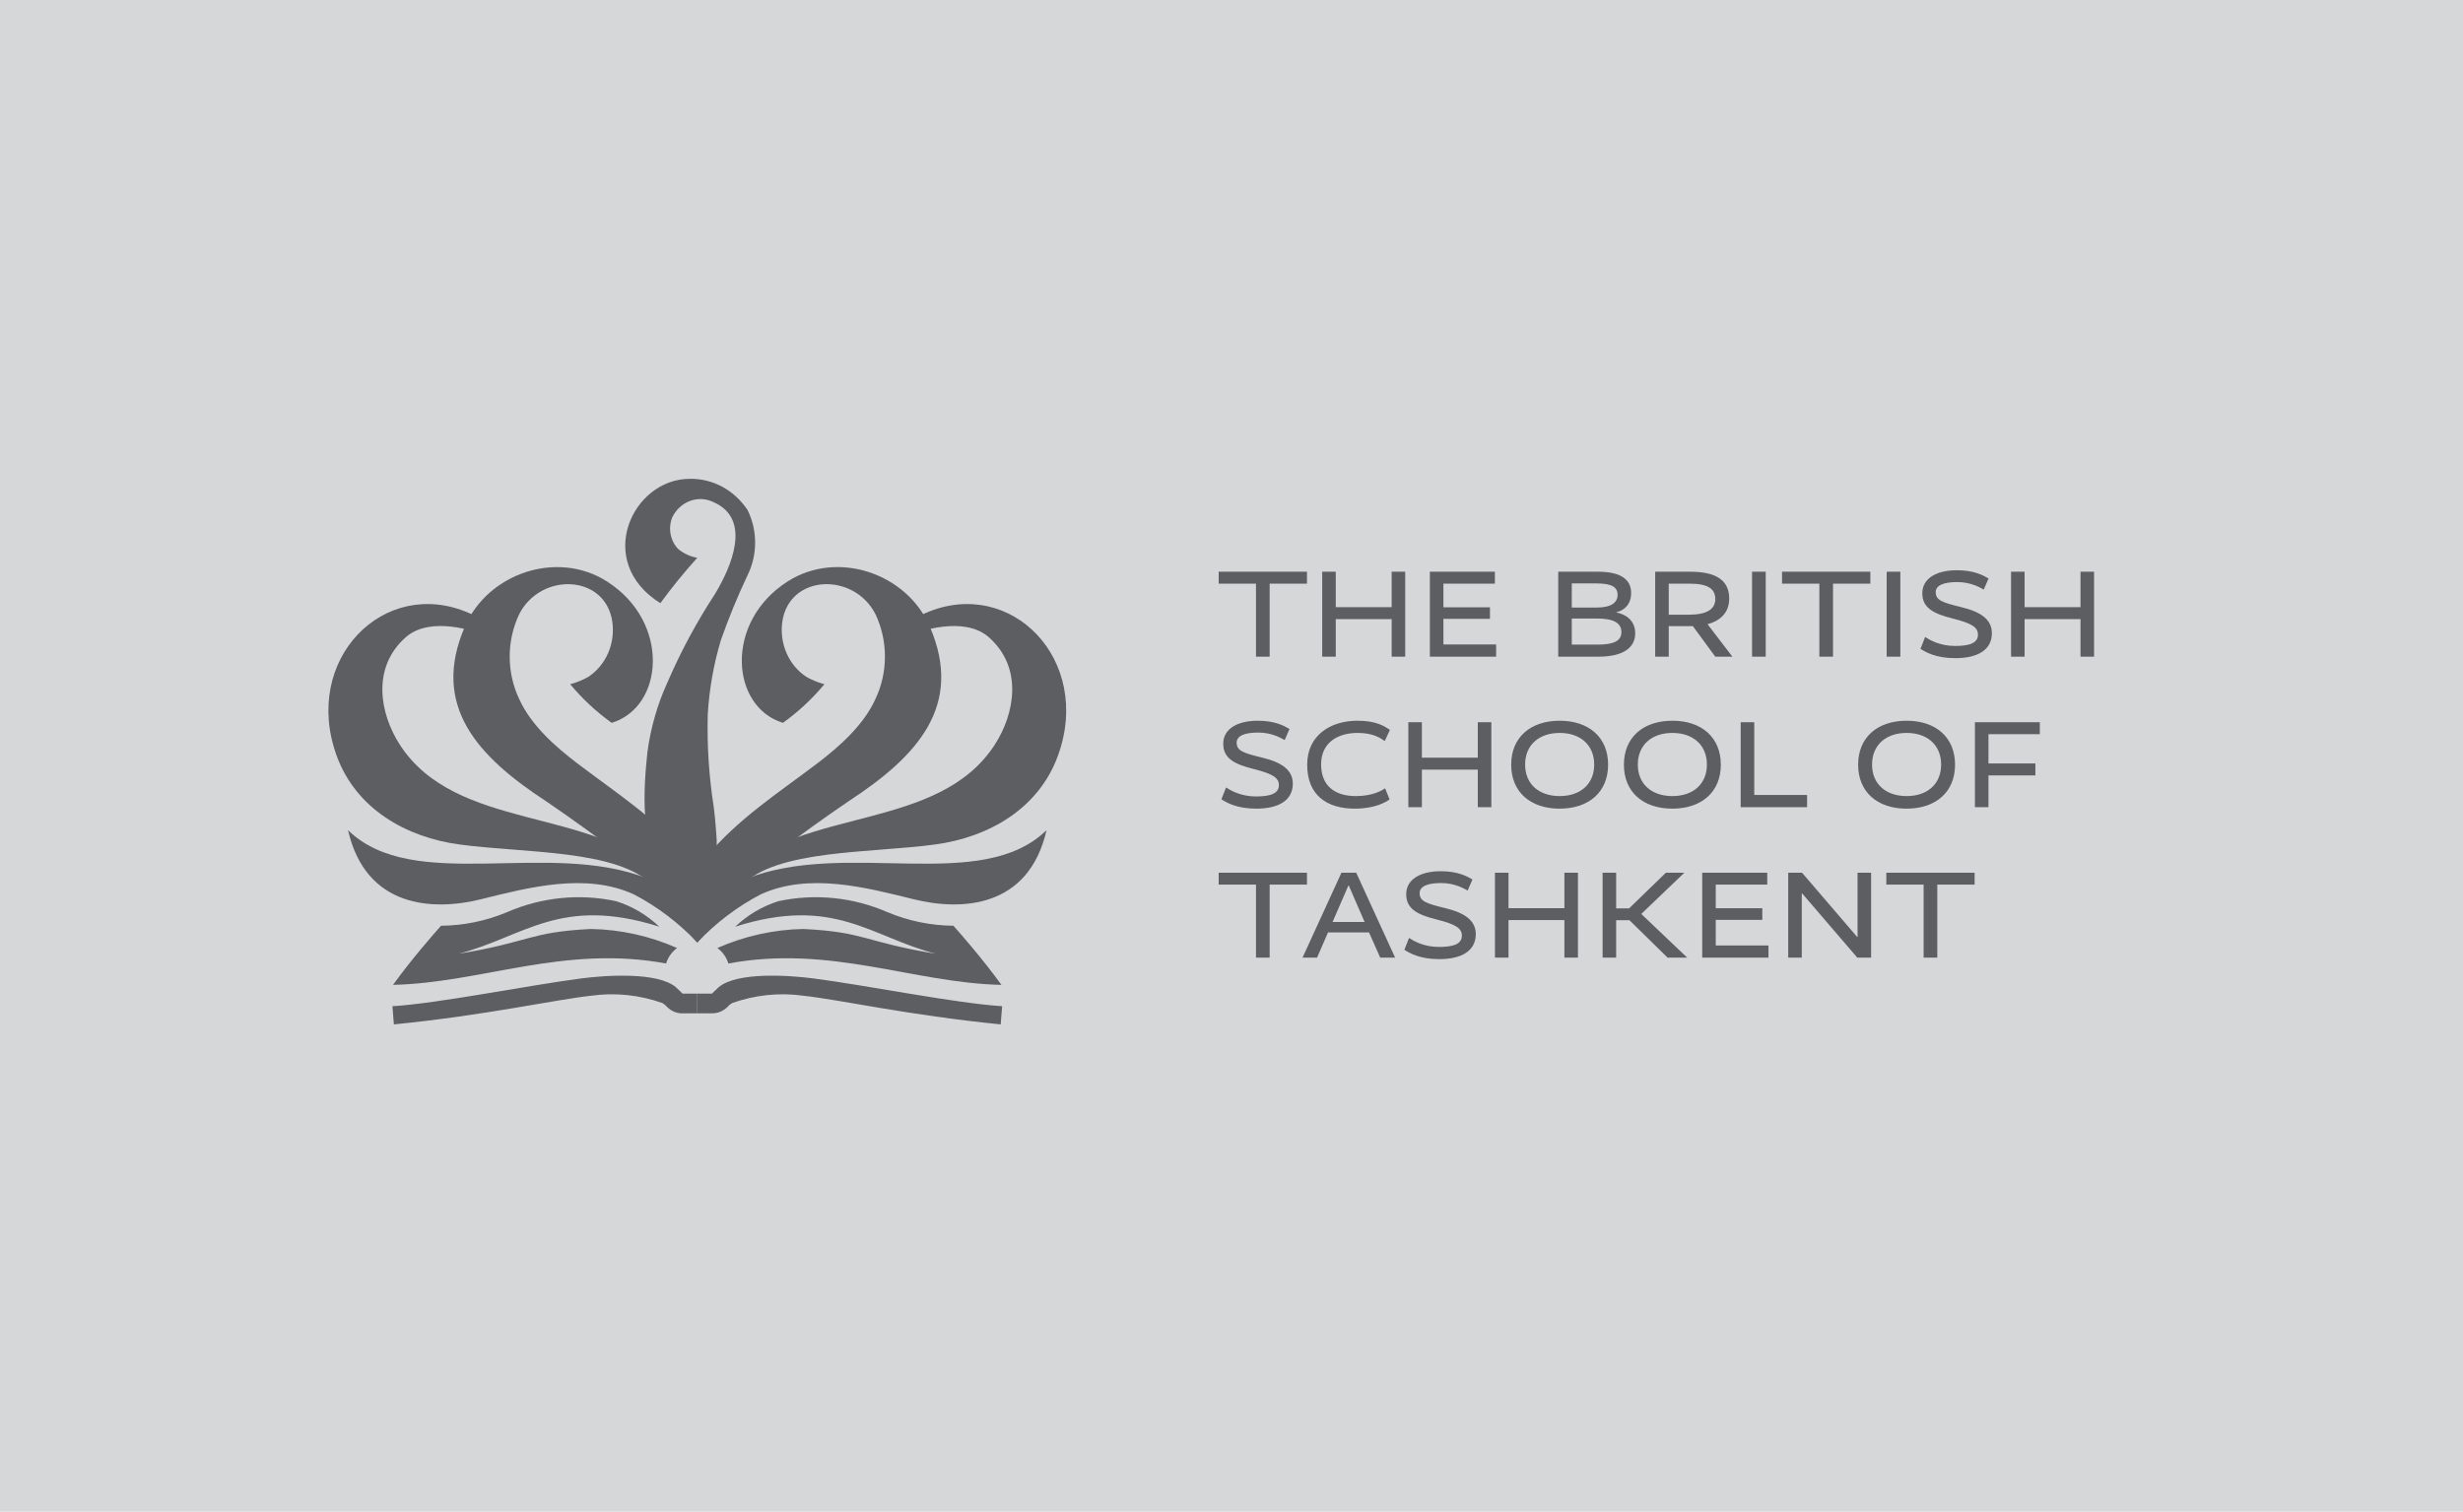 <svg width="360" height="221" viewBox="0 0 360 221" fill="none" xmlns="http://www.w3.org/2000/svg">
<rect width="360" height="221" fill="#D6D7D8"/>
<path d="M94.739 128.466C80.125 122.661 60.437 130.721 50.867 121.357C53.473 132.779 63.328 133.184 70.267 131.469C77.332 129.718 85.603 127.543 92.623 130.736C96.061 132.529 99.201 134.91 101.918 137.785C100.234 132.885 94.739 128.476 94.739 128.476" fill="#5C5E62"/>
<path d="M109.096 128.466C123.709 122.661 143.401 130.721 152.968 121.357C150.362 132.779 140.507 133.184 133.568 131.469C126.503 129.718 118.232 127.543 111.212 130.736C107.774 132.528 104.634 134.91 101.918 137.785C103.601 132.885 109.096 128.476 109.096 128.476" fill="#5C5E62"/>
<path d="M107.207 127.812C117.499 117.915 137.192 121.552 145.403 108.862C148.303 104.377 149.581 97.606 144.522 93.153C140.82 89.896 133.987 92.511 133.987 92.511L133.491 90.407C133.642 90.335 135.191 89.662 135.346 89.595C147.731 84.235 159.729 96.427 154.637 110.461C151.816 118.232 144.519 122.398 136.679 123.454C127.242 124.738 113.5 124.15 108.383 129.474C103.265 134.799 101.926 136.042 101.926 136.042C101.926 136.042 102.585 132.266 107.213 127.816" fill="#5C5E62"/>
<path d="M96.63 127.812C86.338 117.915 66.645 121.552 58.434 108.862C55.534 104.377 54.256 97.606 59.315 93.153C63.017 89.896 69.851 92.511 69.851 92.511L70.346 90.407C70.195 90.335 68.647 89.662 68.492 89.595C56.106 84.235 44.108 96.427 49.2 110.461C52.021 118.232 59.318 122.398 67.156 123.454C76.594 124.738 90.335 124.15 95.453 129.474C100.57 134.799 101.91 136.042 101.91 136.042C101.91 136.042 101.251 132.266 96.622 127.816" fill="#5C5E62"/>
<path d="M102.811 133.321C109.623 127.52 116.718 122.109 124.066 117.109C134.035 110.596 140.915 103.195 135.895 91.588C132.522 83.796 122.421 80.375 115.165 84.974C105.814 90.901 106.785 103.339 114.438 105.667C116.676 104.069 118.712 102.173 120.499 100.025C119.585 99.783 118.701 99.423 117.868 98.954C116.609 98.131 115.603 96.932 114.976 95.505C114.349 94.079 114.128 92.488 114.34 90.929C115.326 83.924 124.828 83.605 127.969 89.805C128.878 91.73 129.349 93.855 129.345 96.01C129.341 98.165 128.862 100.288 127.947 102.209C126.232 105.986 122.739 109.098 119.518 111.552C113.72 115.963 107.834 119.695 103.088 125.443C101.753 127.059 104.104 128.569 103.261 130.476C103.148 130.72 103.048 130.971 102.96 131.226C102.85 131.915 102.8 132.614 102.809 133.312" fill="#5C5E62"/>
<path d="M100.883 131.227C100.794 130.972 100.694 130.722 100.582 130.478C99.739 128.569 102.087 127.06 100.755 125.444C96.01 119.696 90.122 115.964 84.326 111.554C81.102 109.099 77.607 105.987 75.897 102.212C74.982 100.291 74.503 98.167 74.5 96.013C74.496 93.858 74.969 91.732 75.878 89.808C79.016 83.606 88.521 83.924 89.505 90.932C89.717 92.49 89.496 94.081 88.87 95.508C88.243 96.934 87.238 98.133 85.979 98.957C85.145 99.427 84.26 99.786 83.345 100.028C85.132 102.177 87.169 104.074 89.407 105.673C97.063 103.344 98.033 90.906 88.68 84.98C81.424 80.378 71.323 83.799 67.952 91.591C62.932 103.193 69.812 110.594 79.781 117.112C87.129 122.111 94.224 127.523 101.035 133.323C101.044 132.624 100.994 131.926 100.884 131.237" fill="#5C5E62"/>
<path d="M104.656 121.367C104.581 120.235 104.464 119.108 104.327 117.996C103.62 113.504 103.326 108.95 103.451 104.398C103.672 100.723 104.315 97.091 105.367 93.584C106.503 90.344 107.806 87.173 109.27 84.085C109.994 82.618 110.372 80.984 110.372 79.325C110.372 77.667 109.994 76.033 109.27 74.566C108.316 73.124 107.045 71.954 105.568 71.158C104.091 70.363 102.454 69.966 100.8 70.002C92.427 70.002 86.781 82.092 96.519 88.18C98.206 85.867 100.007 83.652 101.917 81.546C100.91 81.372 99.959 80.937 99.146 80.28C98.573 79.694 98.18 78.936 98.021 78.107C97.862 77.278 97.945 76.416 98.257 75.638C98.801 74.505 99.736 73.641 100.865 73.227C101.993 72.813 103.229 72.881 104.312 73.416C109.974 75.933 106.831 82.942 104.542 86.777C101.844 90.889 99.498 95.251 97.532 99.812C96.065 103.033 95.083 106.481 94.622 110.028C94.032 115.58 93.55 123.44 97.097 128.108C99.054 130.676 99.64 133.023 100.913 135.992C100.744 135.604 103.235 131.785 103.5 131.109C104.596 128 104.991 124.66 104.653 121.358" fill="#5C5E62"/>
<path d="M101.921 137.778L98.058 133.154L96.93 130.441L105.179 131.603L108.691 131.324L103.044 136.449L101.921 137.778Z" fill="#5C5E62"/>
<path d="M101.921 137.778L98.058 133.154L96.93 130.441L105.179 131.603L108.691 131.324L103.044 136.449L101.921 137.778Z" fill="#5C5E62"/>
<path d="M86.401 135.806C77.301 136.256 77.549 137.707 67.028 139.432C76.582 136.967 81.905 130.892 96.367 135.471C94.55 133.753 92.401 132.483 90.072 131.75C84.715 130.596 79.158 131.154 74.098 133.356C71.028 134.638 67.763 135.309 64.465 135.335C63.392 136.535 60.207 140.163 57.445 143.978C70.398 143.689 82.438 138.084 97.354 140.854C97.647 139.933 98.213 139.139 98.966 138.59C94.975 136.829 90.71 135.886 86.392 135.808" fill="#5C5E62"/>
<path d="M99.769 145.257L98.795 144.326C96.077 142.037 88.434 142.58 84.924 143.042C77.269 144.033 64.144 146.681 57.352 147.103L57.361 147.117L57.57 149.758C71.266 148.385 80.811 146.187 86.443 145.559C89.937 145.079 93.487 145.449 96.828 146.639C97.089 146.797 97.325 146.998 97.526 147.235C98.134 147.826 98.929 148.151 99.751 148.142H101.914V145.262L99.769 145.257Z" fill="#5C5E62"/>
<path d="M139.361 135.334C136.064 135.309 132.799 134.638 129.728 133.355C124.669 131.154 119.112 130.596 113.756 131.75C111.427 132.484 109.278 133.754 107.461 135.472C121.921 130.893 127.245 136.97 136.798 139.435C126.279 137.708 126.527 136.256 117.427 135.809C113.109 135.887 108.842 136.83 104.852 138.591C105.605 139.139 106.172 139.933 106.465 140.854C121.381 138.087 133.42 143.692 146.374 143.981C143.612 140.166 140.427 136.537 139.354 135.336" fill="#5C5E62"/>
<path d="M146.474 147.115L146.482 147.099C139.689 146.675 126.564 144.027 118.908 143.038C115.398 142.582 107.755 142.038 105.038 144.322L104.061 145.253H101.918V148.133H104.079C104.901 148.144 105.697 147.823 106.305 147.234C106.507 146.997 106.743 146.796 107.005 146.64C110.346 145.448 113.897 145.078 117.391 145.56C123.026 146.187 132.57 148.384 146.265 149.757L146.474 147.115Z" fill="#5C5E62"/>
<path d="M191.032 83.58V85.326H185.578V96H183.58V85.326H178.126V83.58H191.032ZM205.39 83.58V96H203.41V90.51H195.238V96H193.258V83.58H195.238V88.764H203.41V83.58H205.39ZM218.498 83.58V85.326H210.974V88.782H217.778V90.474H210.974V94.218H218.678V96H208.994V83.58H218.498ZM239.007 92.58C239.007 94.596 237.387 96 233.607 96H227.757V83.58H233.589C237.009 83.58 238.413 84.786 238.413 86.694C238.413 88.368 237.387 89.25 236.253 89.502V89.538C237.675 89.808 239.007 90.726 239.007 92.58ZM236.433 86.946C236.433 85.83 235.551 85.29 233.373 85.29H229.737V88.818H233.373C235.497 88.818 236.433 88.098 236.433 86.946ZM236.991 92.418C236.991 91.14 235.965 90.42 233.427 90.42H229.737V94.236H233.553C236.001 94.236 236.991 93.606 236.991 92.418ZM253.214 96H250.712L247.436 91.536C247.328 91.536 247.202 91.536 247.076 91.536H243.908V96H241.928V83.58H247.076C250.946 83.58 252.746 84.912 252.746 87.504C252.746 89.376 251.666 90.69 249.578 91.248L253.214 96ZM250.712 87.576C250.712 86.064 249.596 85.326 247.004 85.326H243.908V89.862H246.878C249.506 89.862 250.712 89.034 250.712 87.576ZM258.084 83.58V96H256.086V83.58H258.084ZM273.375 83.58V85.326H267.921V96H265.923V85.326H260.469V83.58H273.375ZM277.761 83.58V96H275.763V83.58H277.761ZM290.654 84.57L289.952 86.19C289.358 85.866 288.062 85.092 286.064 85.092C284.066 85.092 282.932 85.578 282.932 86.568C282.932 87.756 283.886 88.08 286.694 88.764C289.52 89.448 291.14 90.564 291.14 92.562C291.14 94.92 289.196 96.216 285.794 96.216C282.95 96.216 281.456 95.334 280.7 94.848L281.384 93.12C281.96 93.498 283.472 94.434 285.758 94.434C287.918 94.434 289.106 93.984 289.106 92.778C289.106 91.716 288.224 91.122 285.416 90.42C282.608 89.718 280.97 88.872 280.97 86.73C280.97 84.588 282.986 83.364 286.028 83.364C288.62 83.364 289.934 84.156 290.654 84.57ZM306.074 83.58V96H304.094V90.51H295.922V96H293.942V83.58H295.922V88.764H304.094V83.58H306.074ZM188.476 106.57L187.774 108.19C187.18 107.866 185.884 107.092 183.886 107.092C181.888 107.092 180.754 107.578 180.754 108.568C180.754 109.756 181.708 110.08 184.516 110.764C187.342 111.448 188.962 112.564 188.962 114.562C188.962 116.92 187.018 118.216 183.616 118.216C180.772 118.216 179.278 117.334 178.522 116.848L179.206 115.12C179.782 115.498 181.294 116.434 183.58 116.434C185.74 116.434 186.928 115.984 186.928 114.778C186.928 113.716 186.046 113.122 183.238 112.42C180.43 111.718 178.792 110.872 178.792 108.73C178.792 106.588 180.808 105.364 183.85 105.364C186.442 105.364 187.756 106.156 188.476 106.57ZM191.062 111.79C191.062 107.47 194.5 105.364 198.388 105.364C201.232 105.364 202.348 106.174 203.158 106.696L202.402 108.334C201.736 107.884 200.71 107.146 198.424 107.146C195.436 107.146 193.096 108.64 193.096 111.736C193.096 114.94 195.166 116.38 198.172 116.38C200.62 116.38 201.97 115.57 202.456 115.246L203.104 116.866C202.546 117.28 200.926 118.216 198.028 118.216C193.996 118.216 191.062 116.308 191.062 111.79ZM217.979 105.58V118H215.999V112.51H207.827V118H205.847V105.58H207.827V110.764H215.999V105.58H217.979ZM235.047 111.79C235.047 115.768 232.257 118.216 227.955 118.216C223.671 118.216 220.881 115.768 220.881 111.79C220.881 107.812 223.671 105.364 227.973 105.364C232.257 105.364 235.047 107.812 235.047 111.79ZM233.013 111.772C233.013 108.91 230.979 107.146 227.973 107.146C224.949 107.146 222.915 108.91 222.915 111.772C222.915 114.634 224.949 116.38 227.973 116.38C230.979 116.38 233.013 114.634 233.013 111.772ZM251.521 111.79C251.521 115.768 248.731 118.216 244.429 118.216C240.145 118.216 237.355 115.768 237.355 111.79C237.355 107.812 240.145 105.364 244.447 105.364C248.731 105.364 251.521 107.812 251.521 111.79ZM249.487 111.772C249.487 108.91 247.453 107.146 244.447 107.146C241.423 107.146 239.389 108.91 239.389 111.772C239.389 114.634 241.423 116.38 244.447 116.38C247.453 116.38 249.487 114.634 249.487 111.772ZM256.406 105.58V116.218H264.128V118H254.426V105.58H256.406ZM285.757 111.79C285.757 115.768 282.967 118.216 278.665 118.216C274.381 118.216 271.591 115.768 271.591 111.79C271.591 107.812 274.381 105.364 278.683 105.364C282.967 105.364 285.757 107.812 285.757 111.79ZM283.723 111.772C283.723 108.91 281.689 107.146 278.683 107.146C275.659 107.146 273.625 108.91 273.625 111.772C273.625 114.634 275.659 116.38 278.683 116.38C281.689 116.38 283.723 114.634 283.723 111.772ZM298.147 105.58V107.326H290.641V111.61H297.499V113.356H290.641V118H288.661V105.58H298.147ZM191.032 127.58V129.326H185.578V140H183.58V129.326H178.126V127.58H191.032ZM198.229 127.58L203.917 140H201.739L200.101 136.31H194.107L192.505 140H190.381L196.069 127.58H198.229ZM199.453 134.78L197.131 129.434H197.095L194.773 134.78H199.453ZM215.219 128.57L214.517 130.19C213.923 129.866 212.627 129.092 210.629 129.092C208.631 129.092 207.497 129.578 207.497 130.568C207.497 131.756 208.451 132.08 211.259 132.764C214.085 133.448 215.705 134.564 215.705 136.562C215.705 138.92 213.761 140.216 210.359 140.216C207.515 140.216 206.021 139.334 205.265 138.848L205.949 137.12C206.525 137.498 208.037 138.434 210.323 138.434C212.483 138.434 213.671 137.984 213.671 136.778C213.671 135.716 212.789 135.122 209.981 134.42C207.173 133.718 205.535 132.872 205.535 130.73C205.535 128.588 207.551 127.364 210.593 127.364C213.185 127.364 214.499 128.156 215.219 128.57ZM230.639 127.58V140H228.659V134.51H220.487V140H218.507V127.58H220.487V132.764H228.659V127.58H230.639ZM236.223 127.58V132.8H238.113L243.495 127.58H246.195L239.895 133.61L246.609 140H243.747L238.167 134.528H236.223V140H234.243V127.58H236.223ZM258.305 127.58V129.326H250.781V132.782H257.585V134.474H250.781V138.218H258.485V140H248.801V127.58H258.305ZM273.487 127.58V140H271.471L263.389 130.586H263.353V140H261.373V127.58H263.389L271.471 136.994H271.507V127.58H273.487ZM288.615 127.58V129.326H283.161V140H281.163V129.326H275.709V127.58H288.615Z" fill="#5C5E62"/>
</svg>
